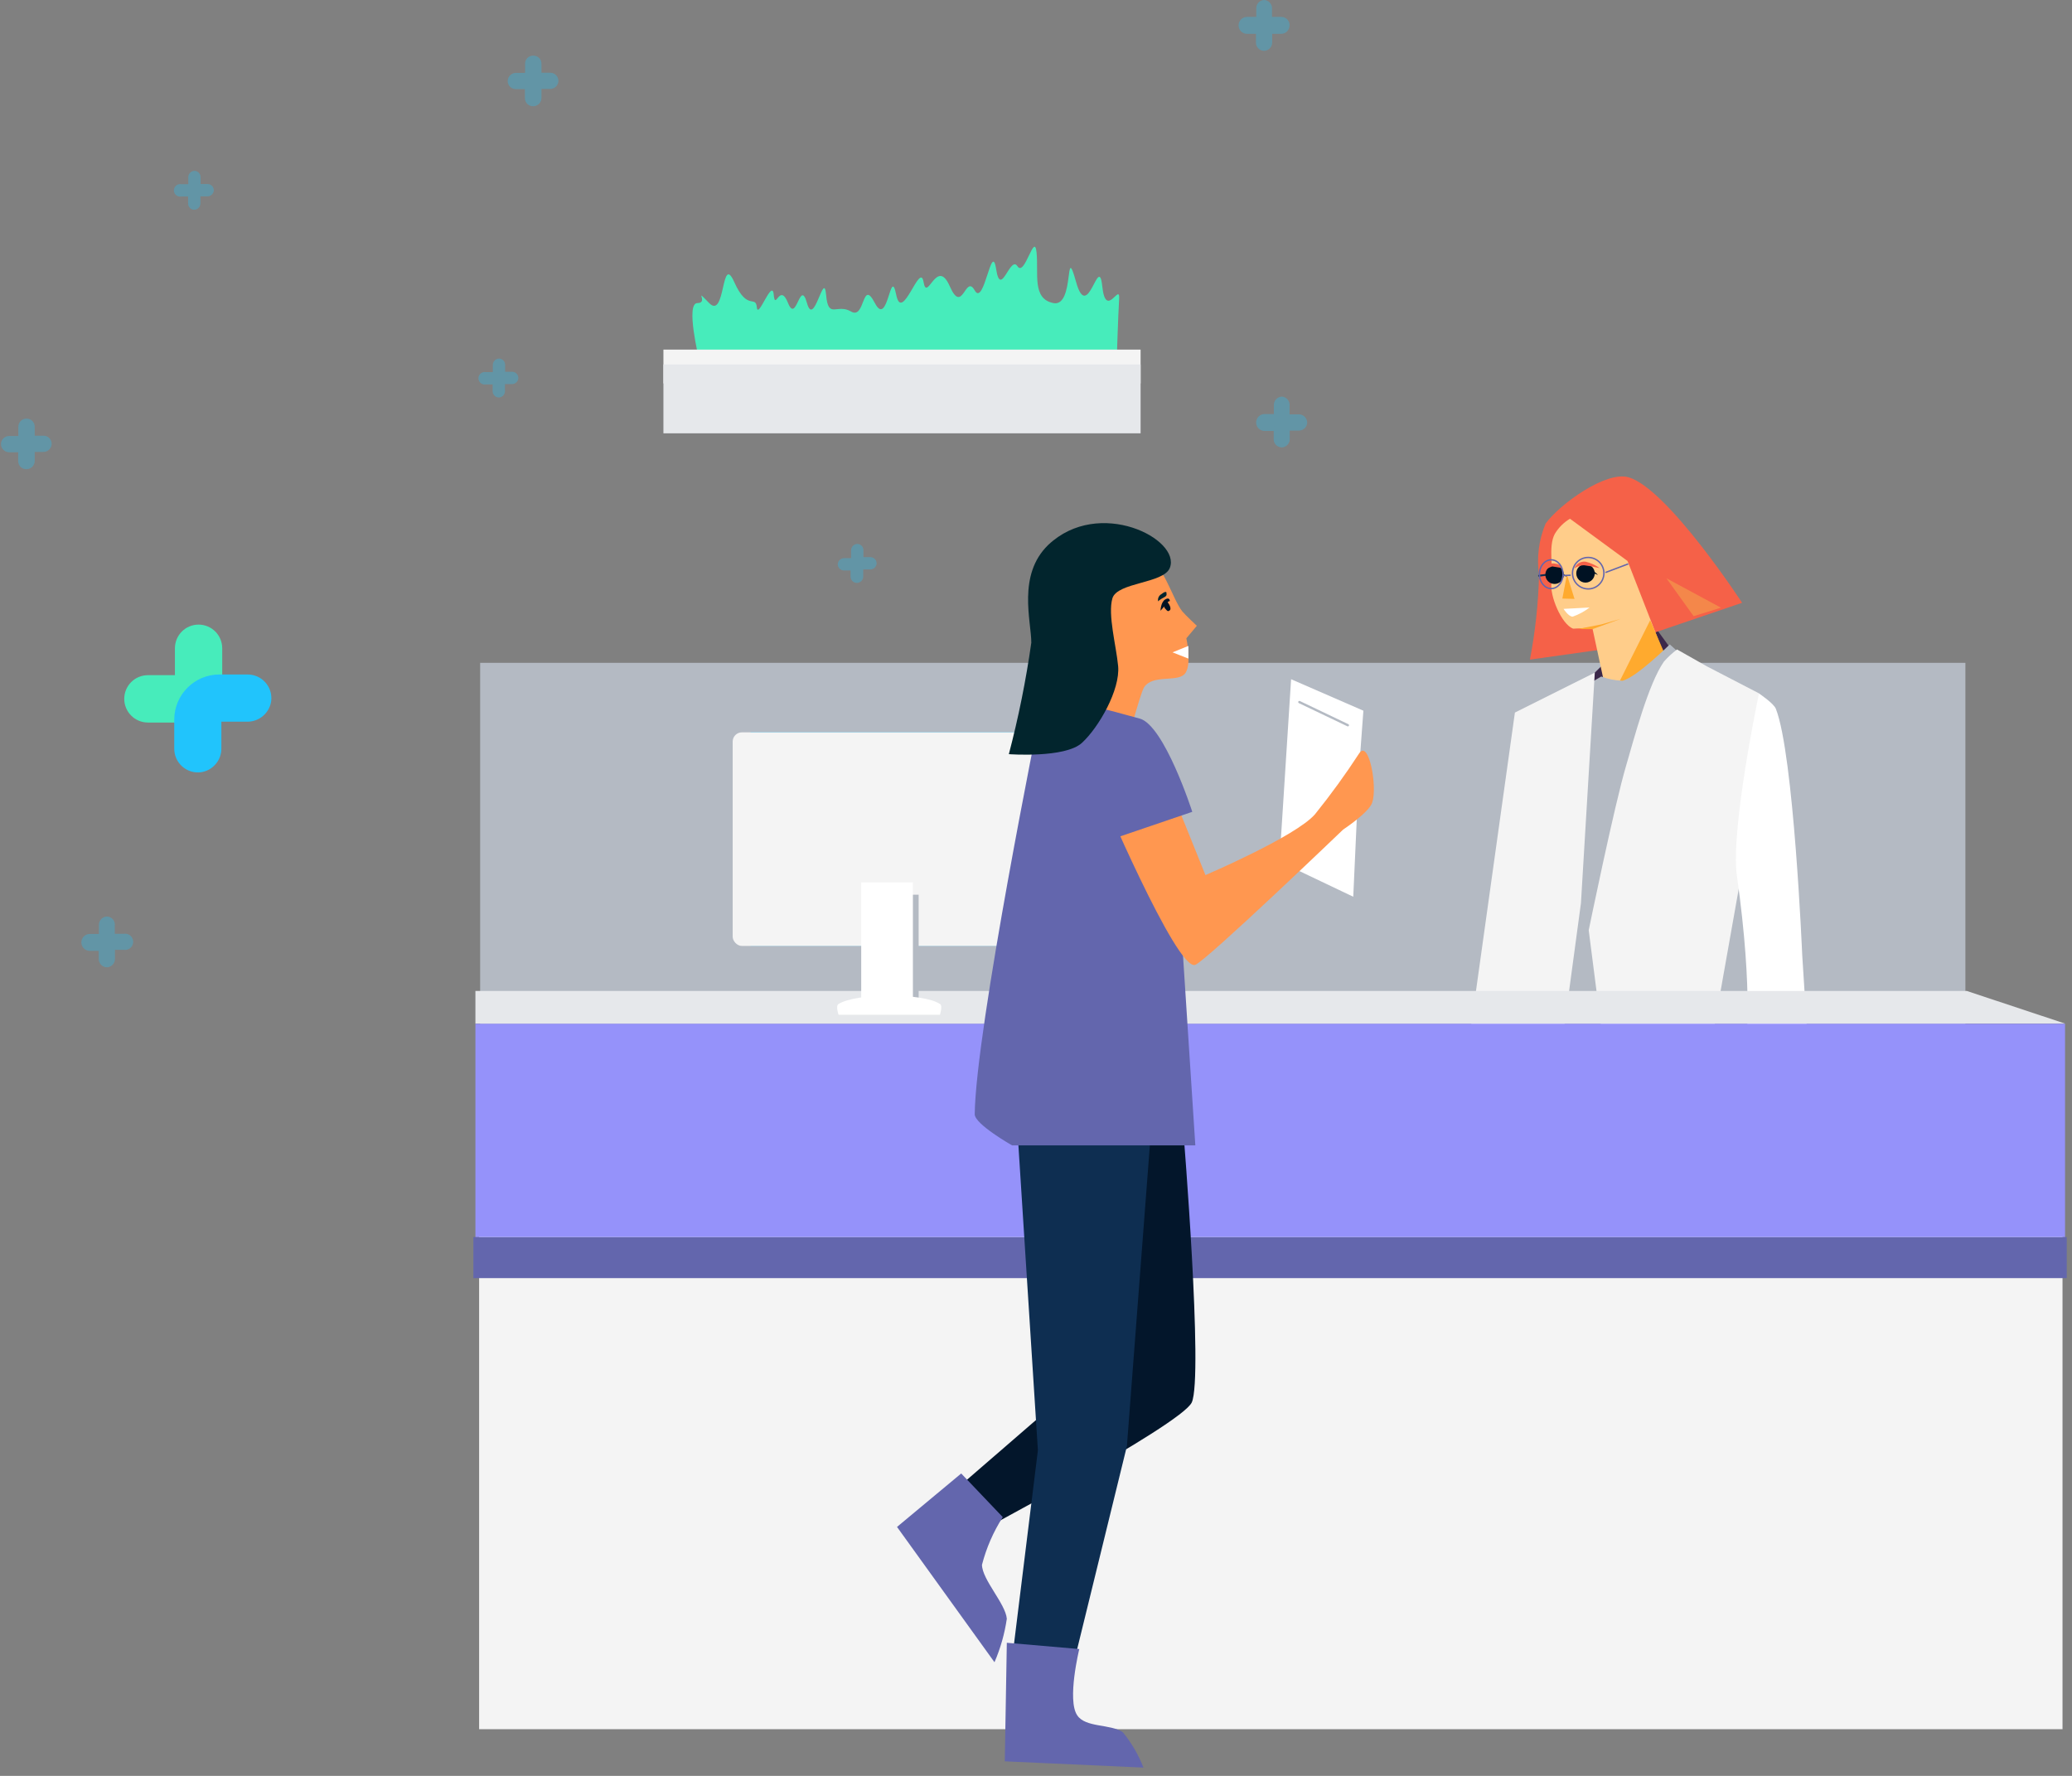 <?xml version="1.0" encoding="UTF-8"?>
<svg viewBox="0 0 224 192" version="1.1" xmlns="http://www.w3.org/2000/svg" xmlns:xlink="http://www.w3.org/1999/xlink">
    <rect x="0" y="0" width="224" height="192" fill="#808080" stroke="none"/>
    <g id="Page-1" stroke="none" stroke-width="1" fill="none" fill-rule="evenodd">
        <g id="home_1" transform="translate(-234, -1978)">
            <g id="unlock" transform="translate(219, 1753)">
                <g id="1" transform="translate(0, 180)">
                    <g id="21" transform="translate(15.102, 45)">
                        <path d="M21.365,67.529 C19.96,67.529 18.819,68.664 18.809,70.071 L18.809,72.997 L15.887,72.997 C14.475,72.997 13.33,74.143 13.33,75.557 C13.33,76.97 14.475,78.117 15.887,78.117 L21.365,78.117 C22.777,78.117 23.922,76.97 23.922,75.557 L23.922,70.071 C23.912,68.664 22.77,67.529 21.365,67.529 Z" id="Path" fill="#47ECBB"></path>
                        <path d="M21.602,83.493 C22.895,83.317 23.851,82.202 23.83,80.896 L23.83,78.025 L26.697,78.025 C27.97,78.002 29.038,77.057 29.217,75.794 C29.306,75.066 29.079,74.335 28.594,73.786 C28.108,73.237 27.411,72.923 26.679,72.923 L23.593,72.923 C20.914,72.933 18.746,75.105 18.736,77.787 L18.736,80.951 C18.735,81.684 19.049,82.382 19.597,82.868 C20.146,83.354 20.876,83.582 21.602,83.493 Z" id="Path" fill="#21C4FC"></path>
                        <path d="M75.453,38.747 C75.453,38.747 73.993,32.768 75.289,32.768 C76.586,32.768 74.778,30.939 76.567,32.768 C78.357,34.597 77.846,27.282 79.27,30.482 C80.694,33.682 81.589,31.854 81.717,33.225 C81.845,34.597 83.379,30.025 83.543,31.854 C83.707,33.682 84.182,30.482 85.095,32.768 C86.008,35.054 86.373,30.025 87.14,32.768 C87.907,35.511 88.966,29.111 89.204,31.854 C89.441,34.597 90.354,32.768 91.906,33.682 C93.459,34.597 93.057,30.025 94.481,32.768 C95.905,35.511 96.143,28.654 96.782,31.854 C97.421,35.054 99.357,28.197 99.74,30.482 C100.124,32.768 101.165,27.739 102.571,30.939 C103.977,34.139 104.251,29.568 105.273,31.397 C106.296,33.225 107.099,25.911 107.592,29.111 C108.085,32.311 109.108,27.557 109.893,28.782 C110.678,30.007 111.719,24.997 111.957,27.282 C112.194,29.568 111.445,32.311 113.783,32.768 C116.12,33.225 114.951,25.911 116.23,30.482 C117.508,35.054 118.677,27.282 119.06,30.939 C119.444,34.597 120.996,30.482 120.886,32.311 C120.777,34.139 120.631,38.747 120.631,38.747 L75.453,38.747 Z" id="Path" fill="#47ECBB"></path>
                        <rect id="Rectangle" fill="#B4BAC3" x="51.806" y="71.662" width="160.567" height="76.288"></rect>
                        <polygon id="Path" fill="#3C284A" points="172.308 72.722 176.18 68.882 179.12 68.206 180.946 70.711 171.304 76.544"></polygon>
                        <path d="M175.961,51.602 C173.495,50.889 168.51,54.528 166.995,56.594 C166.255,58.354 166.009,60.282 166.282,62.171 C166.203,65.241 165.873,68.299 165.296,71.314 L173.623,70.144 L188.232,65.17 C188.232,65.17 180.179,52.827 175.961,51.602 Z" id="Path" fill="#F56148"></path>
                        <polygon id="Path" fill="#FFCD8A" points="171.87 67.072 173.24 73.435 171.304 76.544 179.613 76.379 182.425 71.717 180.106 71.552 175.851 60.654"></polygon>
                        <path d="M169.971,67.968 C168.693,67.511 167.396,64.311 167.634,63.013 C167.871,61.714 167.232,59.118 167.981,57.728 C168.383,57.051 168.948,56.485 169.624,56.082 L175.851,60.654 L176.381,67.365 C174.258,67.693 172.118,67.895 169.971,67.968 Z" id="Path" fill="#FFCD8A"></path>
                        <polygon id="Path" fill="#FFAA2E" points="170.464 68.005 172.053 68.023 175.102 66.907 173.002 67.511"></polygon>
                        <polygon id="Path" fill="#FFAA2E" points="174.463 74.715 178.298 67.054 180.27 71.625 178.462 77.294"></polygon>
                        <path d="M173.002,73.143 C173.735,73.414 174.505,73.568 175.285,73.6 C176.782,73.271 180.416,69.669 180.416,69.669 L187.41,75.977 L180.599,99.749 L170.574,113.371 L167.159,101.083 L164.164,78.373 L173.002,73.143 Z" id="Path" fill="#B4BAC3"></path>
                        <path d="M179.777,71.534 C178.079,73.984 176.545,79.89 175.705,82.743 C174.408,87.113 171.651,100.571 171.651,100.571 L174.974,126.501 L188.414,124.837 L199.535,121.015 L190.861,92.526 L190.076,74.971 L184.434,72.046 L181.201,70.217 C180.682,70.605 180.205,71.046 179.777,71.534 Z" id="Path" fill="#F4F4F4"></path>
                        <polygon id="Path" fill="#F4F4F4" points="172.308 72.722 163.671 77.038 157.024 124.581 166.995 125.915 170.811 97.646"></polygon>
                        <polygon id="Path" fill="#B4BAC3" points="188.67 84.023 188.926 90.149 184.068 117.504 199.517 120.923 189.802 78.208"></polygon>
                        <path d="M190.058,74.971 C190.058,74.971 191.665,76.05 191.884,76.635 C193.82,81.554 194.733,103.259 194.733,103.259 L195.335,112.713 L193.509,112.366 L188.597,113.317 C188.597,113.317 189.528,107.831 187.666,94.647 C186.972,89.6 190.058,74.971 190.058,74.971 Z" id="Path" fill="#FFFFFF"></path>
                        <polygon id="Path" fill="#FFAA2E" points="169.295 62.135 168.802 64.713 170.117 64.75"></polygon>
                        <polygon id="Path" fill="#F4874A" points="185.949 65.701 180.051 62.519 182.991 66.615"></polygon>
                        <rect id="Rectangle" fill="#F4F4F4" x="51.696" y="123.282" width="171.176" height="63.671"></rect>
                        <rect id="Rectangle" fill="#6366AD" x="51.075" y="133.742" width="172.254" height="4.443"></rect>
                        <polygon id="Path" fill="#E6E8EB" points="223.146 110.665 51.294 110.665 51.294 107.136 212.519 107.136"></polygon>
                        <rect id="Rectangle" fill="#9592FA" x="51.294" y="110.683" width="171.852" height="23.058"></rect>
                        <path d="M81.041,79.177 L111.938,79.177 C112.947,79.177 113.764,79.996 113.764,81.006 L113.764,100.425 C113.764,101.435 112.947,102.254 111.938,102.254 L81.041,102.254 L81.041,79.177 Z" id="Path" fill="#21C4FC"></path>
                        <rect id="Rectangle" fill="#F4F4F4" x="79.106" y="79.177" width="33.198" height="23.095" rx="1"></rect>
                        <rect id="Rectangle" fill="#B4BAC3" x="93.623" y="96.731" width="5.588" height="12.16"></rect>
                        <rect id="Rectangle" fill="#FFFFFF" x="93.002" y="95.397" width="5.588" height="13.495"></rect>
                        <path d="M101.512,109.714 L90.555,109.714 C90.555,109.714 90.208,108.745 90.555,108.544 C92.491,107.337 99.685,107.337 101.512,108.544 C101.84,108.69 101.512,109.714 101.512,109.714 Z" id="Path" fill="#FFFFFF"></path>
                        <rect id="Rectangle" fill="#F4F4F4" x="71.619" y="37.797" width="51.587" height="3.657"></rect>
                        <rect id="Rectangle" fill="#E6E8EB" x="71.619" y="39.406" width="51.587" height="7.442"></rect>
                        <path d="M173.459,61.897 L175.924,60.965" id="Path" stroke="#6366AD" stroke-width="0.15"></path>
                        <path d="M166.282,62.245 L167.597,62.08" id="Path" stroke="#0E2E51" stroke-width="0.2" stroke-linecap="round" stroke-linejoin="round"></path>
                        <ellipse id="Oval" fill="#001223" cx="171.304" cy="61.989" rx="1" ry="1"></ellipse>
                        <path d="M170.3,61.934 C170.3,61.934 170.975,61.312 171.432,61.367 C171.892,61.537 172.309,61.806 172.655,62.153 L171.249,61.678 L170.3,61.934 Z" id="Path" fill="#001223"></path>
                        <path d="M168.93,65.829 C168.93,65.829 169.46,66.67 169.916,66.67 C170.574,66.44 171.19,66.107 171.742,65.682 L168.93,65.829 Z" id="Path" fill="#FFFFFF"></path>
                        <path d="M170.099,61.458 C170.289,60.96 170.795,60.658 171.322,60.727 C171.866,60.862 172.38,61.098 172.838,61.422 C172.279,61.285 171.711,61.181 171.14,61.111 C170.765,61.117 170.402,61.238 170.099,61.458 Z" id="Path" fill="#F56148"></path>
                        <ellipse id="Oval" stroke="#6366AD" stroke-width="0.15" cx="171.596" cy="61.97" rx="1.698" ry="1.701"></ellipse>
                        <ellipse id="Oval" fill="#001223" cx="167.962" cy="62.135" rx="1" ry="1"></ellipse>
                        <path d="M166.958,62.171 C166.958,62.171 167.634,61.55 168.09,61.605 C168.548,61.77 168.965,62.032 169.314,62.373 L167.999,61.824 L166.958,62.171 Z" id="Path" fill="#001223"></path>
                        <path d="M168.839,62.226 L169.697,62.19" id="Path" stroke="#6366AD" stroke-width="0.15"></path>
                        <path d="M166.702,61.787 C166.702,61.787 167.086,60.782 167.981,60.928 C168.875,61.074 168.729,61.403 168.729,61.403 C168.729,61.403 168.729,61.403 167.707,61.239 C167.342,61.361 167.002,61.547 166.702,61.787 Z" id="Path" fill="#F56148"></path>
                        <ellipse id="Oval" stroke="#6366AD" stroke-width="0.15" cx="167.597" cy="62.08" rx="1.278" ry="1.554"></ellipse>
                        <polygon id="Path" fill="#B4BAC3" points="62.561 77.495 61.338 75.739 63.401 76.434"></polygon>
                        <g id="Group" opacity="0.31" transform="translate(89.478, 58.514)" fill="#21C4FC">
                            <path d="M3.104,0.293 C2.735,0.302 2.438,0.6 2.429,0.969 L2.429,1.829 L1.662,1.829 C1.293,1.838 0.996,2.136 0.986,2.505 C0.996,2.872 1.296,3.164 1.662,3.163 L3.104,3.163 C3.467,3.163 3.762,2.869 3.762,2.505 L3.762,1.061 C3.788,0.869 3.731,0.675 3.605,0.529 C3.48,0.382 3.297,0.296 3.104,0.293 Z" id="Path"></path>
                            <path d="M3.159,4.498 C3.499,4.444 3.748,4.148 3.743,3.803 L3.743,3.054 L4.492,3.054 C4.836,3.058 5.132,2.809 5.186,2.469 C5.207,2.277 5.145,2.085 5.016,1.942 C4.887,1.799 4.703,1.718 4.51,1.719 L3.652,1.719 C2.946,1.719 2.374,2.292 2.374,2.999 L2.374,3.822 C2.371,4.022 2.457,4.213 2.609,4.344 C2.76,4.474 2.962,4.531 3.159,4.498 Z" id="Path"></path>
                        </g>
                        <g id="Group" opacity="0.31" transform="translate(51.13, 38.4)" fill="#21C4FC">
                            <path d="M2.721,0.366 C2.352,0.375 2.055,0.673 2.045,1.042 L2.045,1.829 L1.278,1.829 C1.014,1.785 0.748,1.901 0.602,2.126 C0.455,2.351 0.455,2.641 0.602,2.866 C0.748,3.091 1.014,3.207 1.278,3.163 L2.721,3.163 C3.084,3.163 3.378,2.869 3.378,2.505 L3.378,1.061 C3.383,0.881 3.317,0.707 3.193,0.577 C3.07,0.446 2.9,0.37 2.721,0.366 Z" id="Path"></path>
                            <path d="M2.776,4.571 C3.116,4.517 3.364,4.221 3.36,3.877 L3.36,3.127 L4.109,3.127 C4.453,3.131 4.748,2.882 4.803,2.542 C4.823,2.35 4.762,2.158 4.632,2.015 C4.503,1.872 4.32,1.791 4.127,1.792 L3.305,1.792 C2.599,1.792 2.027,2.365 2.027,3.072 L2.027,3.895 C2.026,4.088 2.107,4.272 2.25,4.401 C2.393,4.53 2.584,4.592 2.776,4.571 Z" id="Path"></path>
                        </g>
                        <g id="Group" opacity="0.31" transform="translate(7.304, 98.743)" fill="#21C4FC">
                            <path d="M4.163,0.347 C3.683,0.357 3.297,0.744 3.287,1.225 L3.287,2.231 L2.301,2.231 C1.797,2.231 1.388,2.64 1.388,3.145 C1.388,3.65 1.797,4.059 2.301,4.059 L4.127,4.059 C4.611,4.059 5.003,3.666 5.003,3.182 L5.003,1.353 C5.04,1.105 4.969,0.854 4.809,0.662 C4.648,0.469 4.413,0.355 4.163,0.347 Z" id="Path"></path>
                            <path d="M4.255,5.833 C4.694,5.762 5.019,5.383 5.022,4.937 L5.022,3.95 L5.99,3.95 C6.329,3.999 6.667,3.845 6.853,3.556 C7.039,3.267 7.039,2.895 6.853,2.606 C6.667,2.317 6.329,2.163 5.99,2.213 L4.93,2.213 C4.013,2.213 3.269,2.958 3.269,3.877 L3.269,4.955 C3.272,5.207 3.381,5.445 3.569,5.612 C3.756,5.778 4.005,5.859 4.255,5.833 Z" id="Path"></path>
                        </g>
                        <g id="Group" opacity="0.31" transform="translate(135.13, 42.057)" fill="#21C4FC">
                            <path d="M3.36,0.823 C2.88,0.833 2.493,1.22 2.483,1.701 L2.483,2.706 L1.479,2.706 C0.975,2.706 0.566,3.116 0.566,3.621 C0.566,4.126 0.975,4.535 1.479,4.535 L3.305,4.535 C3.785,4.525 4.172,4.138 4.182,3.657 L4.182,1.829 C4.212,1.585 4.142,1.339 3.986,1.149 C3.831,0.959 3.605,0.841 3.36,0.823 Z" id="Path"></path>
                            <path d="M3.433,6.309 C3.85,6.249 4.17,5.907 4.2,5.486 L4.2,4.498 L5.186,4.498 C5.631,4.495 6.01,4.171 6.081,3.73 C6.106,3.48 6.026,3.231 5.859,3.043 C5.693,2.856 5.455,2.747 5.204,2.743 L4.127,2.743 C3.683,2.743 3.258,2.921 2.945,3.237 C2.633,3.553 2.46,3.981 2.465,4.425 L2.465,5.486 C2.479,5.726 2.59,5.949 2.773,6.105 C2.956,6.26 3.194,6.334 3.433,6.309 Z" id="Path"></path>
                        </g>
                        <g id="Group" opacity="0.31" transform="translate(54.782, 5.486)" fill="#21C4FC">
                            <path d="M2.757,0.53 C2.523,0.525 2.298,0.616 2.132,0.782 C1.967,0.948 1.876,1.174 1.881,1.408 L1.881,2.395 L0.877,2.395 C0.397,2.405 0.01,2.792 -3.55271368e-15,3.273 C2.93480758e-15,3.758 0.392,4.151 0.877,4.151 L2.703,4.151 C2.949,4.177 3.194,4.096 3.376,3.928 C3.558,3.76 3.659,3.521 3.652,3.273 L3.652,1.445 C3.668,1.201 3.579,0.962 3.409,0.787 C3.238,0.613 3.001,0.519 2.757,0.53 Z" id="Path"></path>
                            <path d="M2.83,5.998 C3.296,5.96 3.654,5.569 3.652,5.102 L3.652,4.133 L4.62,4.133 C5.054,4.119 5.416,3.795 5.478,3.365 C5.509,3.117 5.434,2.867 5.27,2.679 C5.106,2.49 4.87,2.38 4.62,2.377 L3.524,2.377 C2.607,2.377 1.863,3.122 1.863,4.041 L1.863,5.12 C1.861,5.37 1.966,5.608 2.151,5.775 C2.335,5.943 2.583,6.024 2.83,5.998 Z" id="Path"></path>
                        </g>
                        <g id="Group" opacity="0.31" transform="translate(0, 43.886)" fill="#21C4FC">
                            <path d="M2.757,1.371 C2.273,1.371 1.881,1.764 1.881,2.249 L1.881,3.255 L0.877,3.255 C0.392,3.255 5.92834851e-17,3.648 0,4.133 C0.01,4.613 0.397,5.001 0.877,5.01 L2.703,5.01 C2.947,5.031 3.19,4.947 3.37,4.781 C3.551,4.614 3.653,4.379 3.652,4.133 L3.652,2.304 C3.668,2.059 3.58,1.818 3.409,1.641 C3.239,1.464 3.003,1.366 2.757,1.371 Z" id="Path"></path>
                            <path d="M2.83,6.839 C3.289,6.801 3.644,6.422 3.652,5.961 L3.652,4.974 L4.565,4.974 C5.02,4.988 5.413,4.657 5.478,4.206 C5.509,3.958 5.434,3.708 5.27,3.52 C5.106,3.331 4.87,3.222 4.62,3.218 L3.524,3.218 C2.607,3.218 1.863,3.963 1.863,4.882 L1.863,5.979 C1.866,6.226 1.973,6.459 2.157,6.623 C2.342,6.786 2.586,6.865 2.83,6.839 Z" id="Path"></path>
                        </g>
                        <g id="Group" opacity="0.31" transform="translate(18.261, 18.286)" fill="#21C4FC">
                            <path d="M2.666,0.183 C2.297,0.192 2,0.49 1.99,0.859 L1.99,1.627 L1.223,1.627 C0.959,1.583 0.694,1.7 0.547,1.925 C0.4,2.15 0.4,2.44 0.547,2.665 C0.694,2.89 0.959,3.006 1.223,2.962 L2.666,2.962 C3.029,2.962 3.323,2.668 3.323,2.304 L3.323,0.859 C3.324,0.493 3.032,0.193 2.666,0.183 Z" id="Path"></path>
                            <path d="M2.721,4.389 C3.061,4.334 3.31,4.038 3.305,3.694 L3.305,2.944 L4.054,2.944 C4.398,2.948 4.693,2.699 4.748,2.359 C4.769,2.167 4.707,1.976 4.578,1.832 C4.449,1.689 4.265,1.608 4.072,1.609 L3.25,1.609 C2.544,1.609 1.972,2.182 1.972,2.889 L1.972,3.657 C1.954,3.859 2.028,4.059 2.173,4.201 C2.318,4.342 2.519,4.411 2.721,4.389 Z" id="Path"></path>
                        </g>
                        <g id="Group" opacity="0.31" transform="translate(133.303, 0)" fill="#21C4FC">
                            <path d="M3.287,2.70450329e-16 C2.803,2.40768061e-16 2.41,0.393 2.41,0.878 L2.41,1.829 L1.406,1.829 C0.902,1.829 0.493,2.238 0.493,2.743 C0.493,3.248 0.902,3.657 1.406,3.657 L3.232,3.657 C3.709,3.657 4.099,3.275 4.109,2.798 L4.109,0.969 C4.129,0.731 4.053,0.495 3.899,0.313 C3.745,0.131 3.525,0.019 3.287,2.70450329e-16 Z" id="Path"></path>
                            <path d="M3.36,5.486 C3.804,5.422 4.132,5.039 4.127,4.59 L4.127,3.657 L5.113,3.657 C5.554,3.653 5.926,3.327 5.99,2.889 C6.045,2.63 5.98,2.36 5.813,2.154 C5.647,1.948 5.396,1.828 5.131,1.829 L4.036,1.829 C3.118,1.829 2.374,2.574 2.374,3.493 L2.374,4.59 C2.367,4.846 2.471,5.093 2.661,5.265 C2.851,5.437 3.106,5.518 3.36,5.486 Z" id="Path"></path>
                        </g>
                        <path d="M127.825,122.258 C127.825,122.258 129.998,148.846 128.738,151.625 C127.57,154.094 104.269,166.4 104.269,166.4 L100.909,163.035 L119.042,147.346 L118.695,117.778 L127.825,122.258 Z" id="Path" fill="#03162B"></path>
                        <path d="M96.873,165.083 L107.41,179.712 C108.059,178.211 108.507,176.631 108.743,175.013 C108.615,173.403 106.077,170.789 106.058,169.179 C106.529,167.352 107.287,165.611 108.305,164.023 L103.812,159.305 L96.873,165.083 Z" id="Path" fill="#6366AD"></path>
                        <polygon id="Path" fill="#0E2E51" points="124.429 120.923 121.726 156.343 115.682 181.01 109.199 180.334 112.103 156.8 109.638 118.235"></polygon>
                        <path d="M108.524,190.427 L123.516,191.104 C122.978,189.721 122.226,188.431 121.288,187.282 C119.973,186.368 117.252,186.807 116.357,185.454 C115.225,183.808 116.577,178.286 116.577,178.286 L108.743,177.609 L108.524,190.427 Z" id="Path" fill="#6366AD"></path>
                        <polygon id="Path" fill="#21C4FC" points="125.543 94.007 117.033 94.903 113.217 82.578 120.174 82.578"></polygon>
                        <polygon id="Path" fill="#FFFFFF" points="146.816 83.273 147.291 76.837 139.476 73.435 138.216 93.147 146.196 96.951"></polygon>
                        <path d="M112.322,77.074 C112.322,77.074 105.383,111.269 105.273,120.466 C105.273,121.545 109.309,123.831 109.309,123.831 L129.122,123.831 L126.766,87.515 L120.393,77.074 L112.322,77.074 Z" id="Path" fill="#6366AD"></path>
                        <path d="M121.416,81.609 C121.416,81.609 123.132,74.99 123.589,74.295 C124.502,72.923 127.022,73.746 127.917,72.923 C128.811,72.101 128.154,69.01 128.154,69.01 L129.286,67.657 C129.286,67.657 128.063,66.523 127.716,66.103 C126.675,64.805 125.689,61.056 124.064,60.489 C122.438,59.922 117.344,62.958 117.344,62.958 L117.124,81.792 L121.416,81.609 Z" id="Path" fill="#FF9750"></path>
                        <path d="M118.695,85.157 C118.695,85.157 127.095,104.997 129.103,104.32 C130.254,103.936 145.1,89.691 145.1,89.691 C145.1,89.691 147.876,87.863 148.241,86.784 C148.843,85.065 147.876,79.945 146.853,81.426 C145.365,83.713 143.763,85.922 142.05,88.046 C139.932,90.459 130.217,94.61 130.217,94.61 L125.543,83.017 L118.695,85.157 Z" id="Path" fill="#FF9750"></path>
                        <path d="M118.695,91.209 L128.793,87.771 C128.793,87.771 125.762,78.354 123.077,77.678 C120.393,77.001 113.783,74.752 112.322,77.001 C110.222,80.347 118.695,91.209 118.695,91.209 Z" id="Path" fill="#6366AD"></path>
                        <path d="M126.364,61.403 C125.689,63.104 120.667,62.939 120.156,64.695 C119.644,66.45 120.576,69.851 120.777,72.009 C121.014,74.569 118.695,78.629 116.869,80.311 C115.043,81.993 108.962,81.536 108.962,81.536 C110.005,77.57 110.815,73.546 111.391,69.486 C111.391,67.182 109.857,62.171 113.217,58.917 C118.695,53.723 127.606,58.277 126.364,61.403 Z" id="Path" fill="#02252D"></path>
                        <path d="M125.89,65.829 C126.09,66.048 126.164,66.176 126.383,65.957 C126.602,65.737 126.09,64.859 125.89,65.061 C125.785,65.161 125.725,65.299 125.725,65.445 C125.725,65.59 125.785,65.728 125.89,65.829 Z" id="Path" fill="#001223"></path>
                        <path d="M126.364,64.987 C126.364,64.987 126.364,64.512 125.871,64.805 C125.378,65.097 125.36,66.03 125.36,66.03 L126.218,65.024 L126.364,64.987 Z" id="Path" fill="#001223"></path>
                        <path d="M125.999,64.238 C125.999,64.238 126.145,63.689 125.451,64.238 C125.173,64.393 125.032,64.714 125.104,65.024 C125.104,65.024 125.104,64.914 125.89,64.494 C126.09,64.311 125.999,64.238 125.999,64.238 Z" id="Path" fill="#02252D"></path>
                        <polygon id="Path" fill="#FFFFFF" points="126.657 70.528 128.373 71.205 128.373 69.833"></polygon>
                        <path d="M140.37,75.904 L145.611,78.409" id="Path" stroke="#B4BAC3" stroke-width="0.25" stroke-linecap="round" stroke-linejoin="round"></path>
                    </g>
                </g>
            </g>
        </g>
    </g>
</svg>